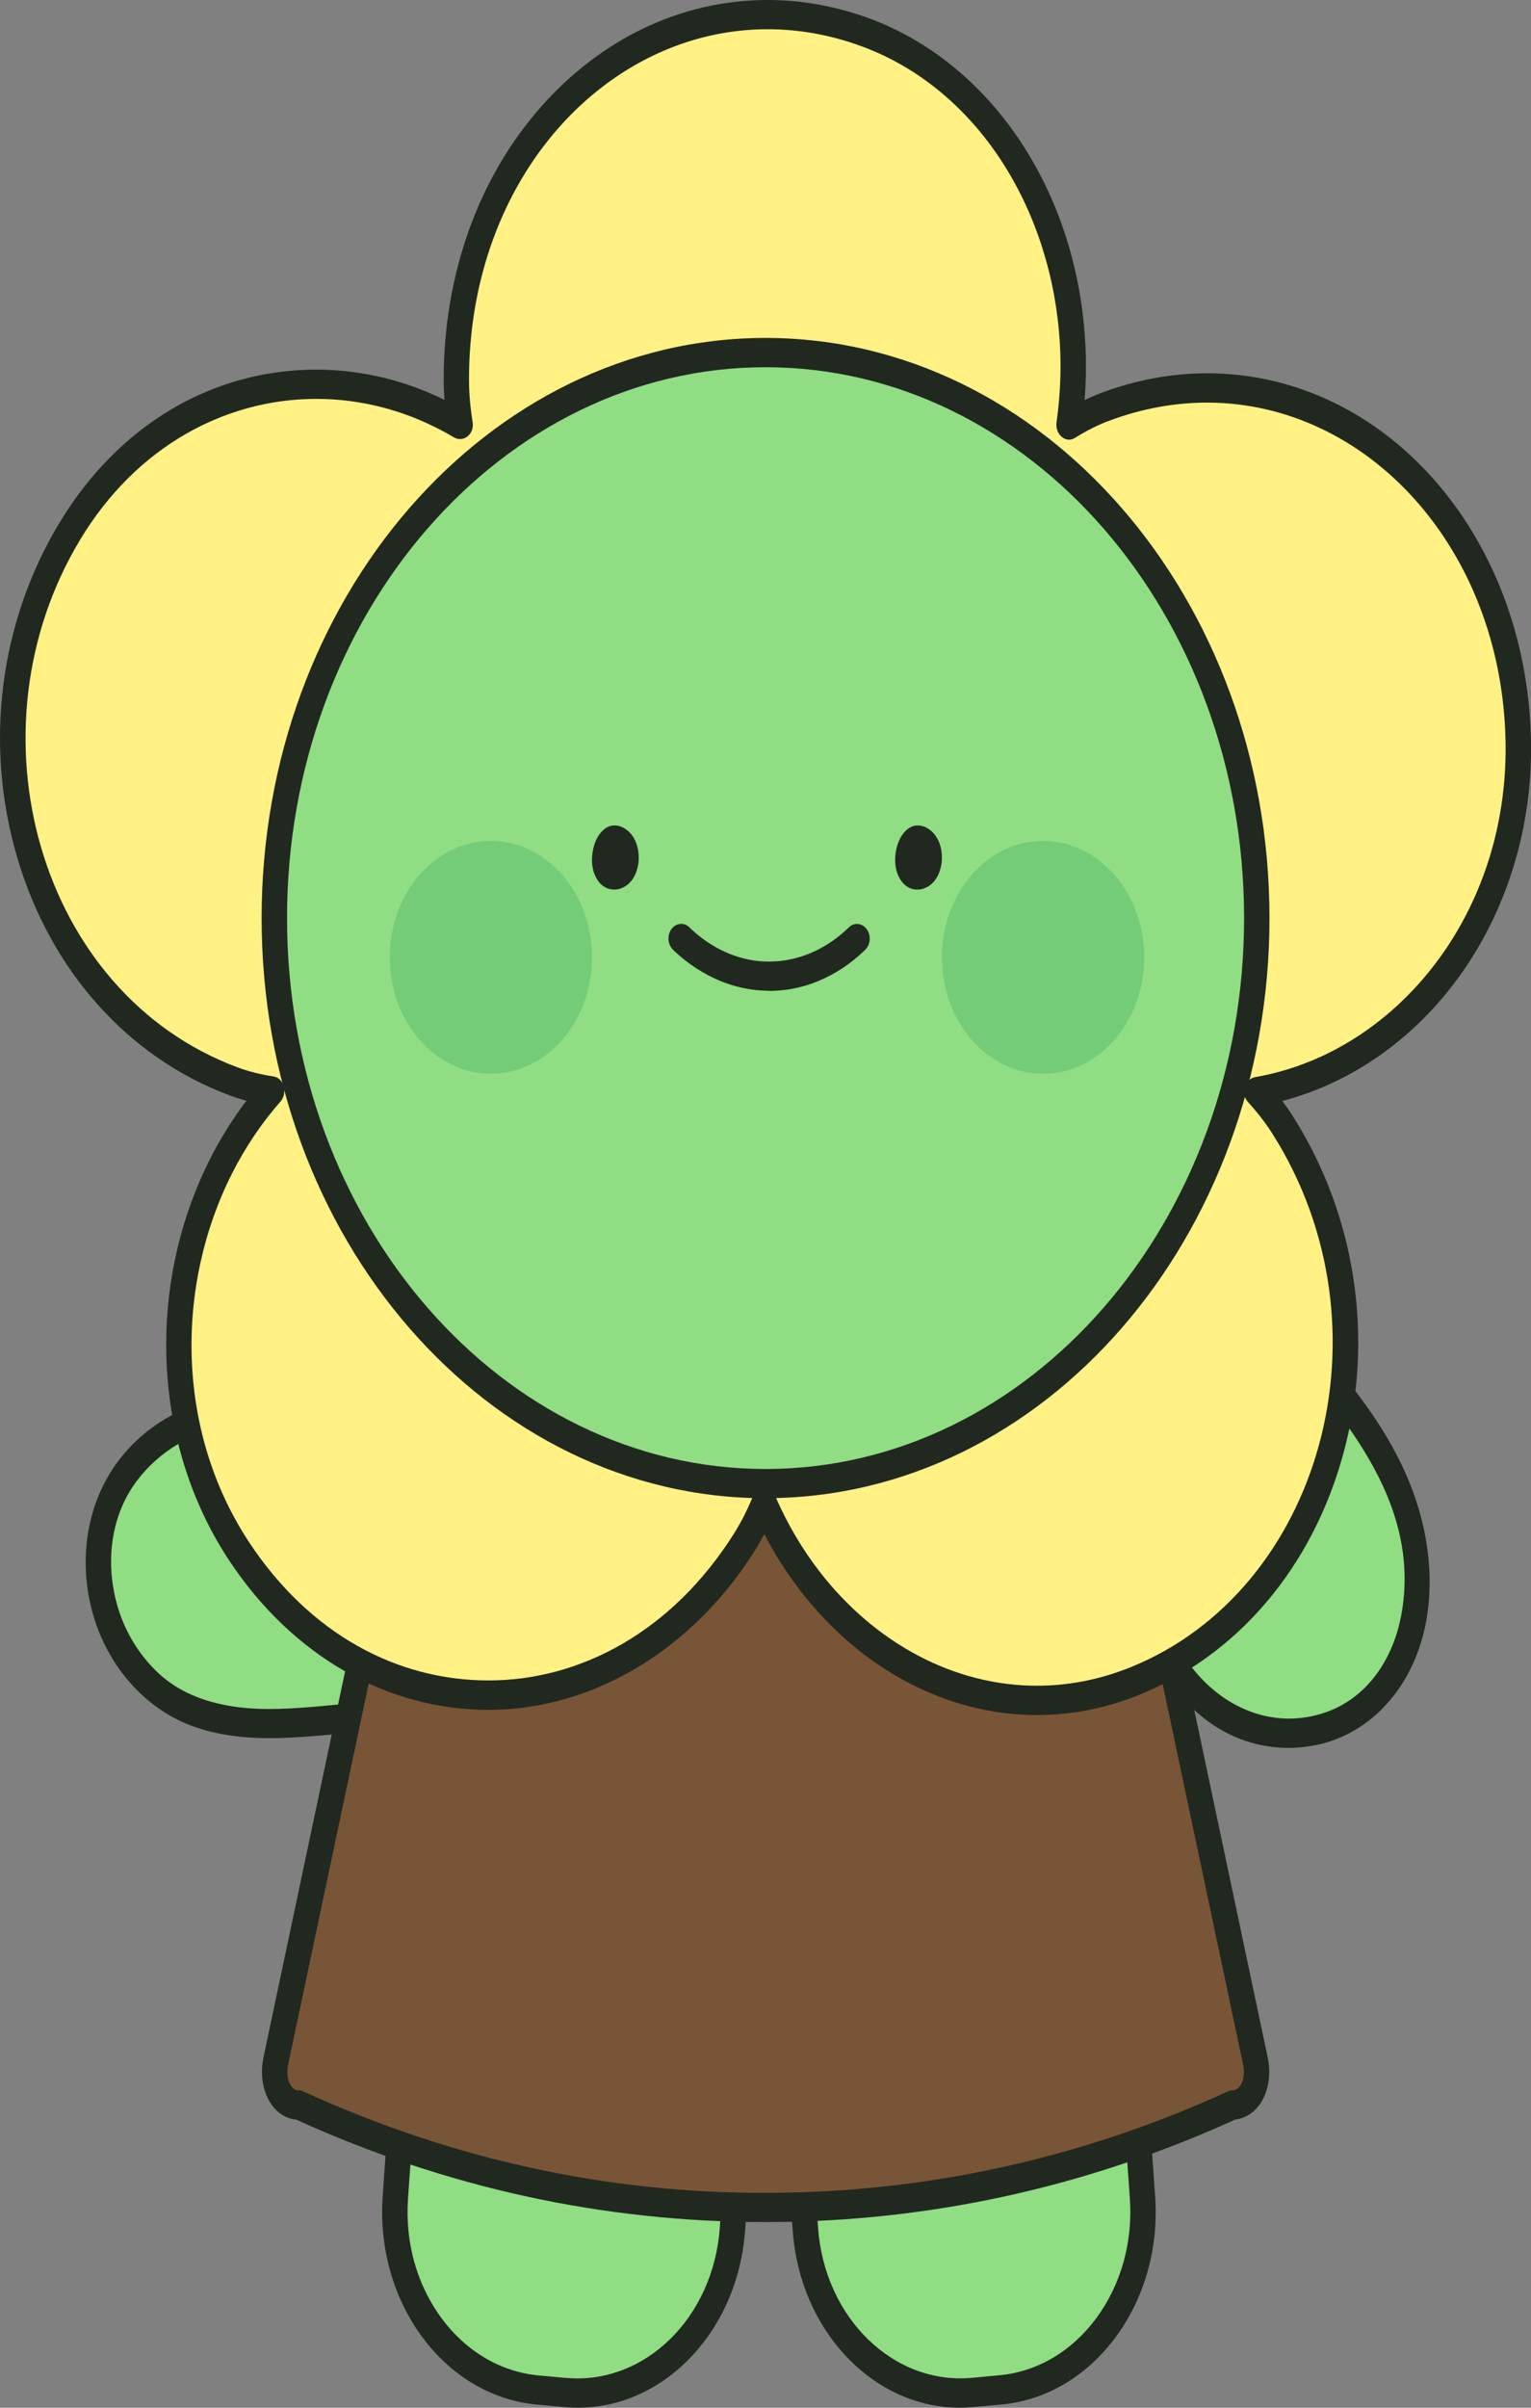 <svg width="77" height="121" viewBox="0 0 77 121" fill="none" xmlns="http://www.w3.org/2000/svg">
<rect x="0" y="0" width="77" height="121" fill="#808080" stroke="none"/>
<g clip-path="url(#clip0_100_5476)">
<path d="M30.052 97.05L28.662 96.921C24.363 96.523 20.597 100.208 20.25 105.154L19.88 110.43C19.534 115.375 22.738 119.707 27.037 120.106L28.427 120.235C32.726 120.634 36.492 116.948 36.839 112.003L37.208 106.726C37.555 101.781 34.351 97.449 30.052 97.05Z" fill="#90DD83"/>
<path d="M29.062 121C28.834 121 28.606 120.99 28.378 120.967L26.987 120.839C22.345 120.41 18.872 115.713 19.246 110.374L19.616 105.097C19.799 102.509 20.845 100.157 22.562 98.475C24.281 96.792 26.462 95.982 28.715 96.192L30.106 96.32C34.748 96.753 38.221 101.446 37.847 106.786L37.476 112.063C37.12 117.14 33.416 121 29.062 121ZM28.481 119.501C32.418 119.855 35.885 116.477 36.202 111.945L36.573 106.668C36.889 102.135 33.944 98.15 30.003 97.786L28.612 97.658C26.704 97.478 24.848 98.17 23.391 99.596C21.932 101.023 21.045 103.02 20.891 105.215L20.52 110.492C20.366 112.689 20.965 114.821 22.205 116.5C23.446 118.176 25.182 119.199 27.089 119.377L28.481 119.504V119.501Z" fill="#212820"/>
<path d="M48.911 120.232L50.3 120.103C54.599 119.704 57.804 115.372 57.457 110.427L57.087 105.151C56.74 100.205 52.974 96.52 48.675 96.918L47.285 97.047C42.986 97.446 39.782 101.778 40.129 106.723L40.499 112C40.846 116.945 44.612 120.631 48.911 120.232Z" fill="#90DD83"/>
<path d="M48.28 121C43.926 121 40.222 117.14 39.866 112.063L39.495 106.786C39.121 101.446 42.594 96.749 47.236 96.32L48.627 96.192C50.877 95.985 53.061 96.795 54.78 98.475C56.5 100.157 57.546 102.509 57.726 105.096L58.096 110.374C58.279 112.961 57.572 115.474 56.112 117.451C54.649 119.429 52.605 120.633 50.355 120.839L48.964 120.967C48.733 120.987 48.505 121 48.28 121ZM49.32 97.629C49.124 97.629 48.93 97.638 48.733 97.655L47.342 97.783C43.401 98.147 40.453 102.135 40.772 106.664L41.143 111.941C41.459 116.474 44.927 119.852 48.864 119.498L50.255 119.37C52.166 119.193 53.899 118.173 55.14 116.494C56.38 114.814 56.979 112.683 56.825 110.485L56.454 105.208C56.3 103.014 55.413 101.016 53.954 99.59C52.645 98.311 51.02 97.625 49.32 97.625V97.629Z" fill="#212820"/>
<path d="M64.403 66.536C66.784 69.229 69.404 72.014 70.633 75.677C72.17 80.265 70.924 85.657 66.391 86.9C64.326 87.468 61.988 86.864 60.36 85.287C58.339 83.325 57.261 80.347 56.275 77.606C55.875 76.497 55.508 75.375 55.157 74.244" fill="#90DD83"/>
<path d="M63.953 67.055C67.209 70.734 71.603 75.392 70.459 81.249C70.029 83.453 68.743 85.251 66.861 85.982C64.355 86.956 61.695 86.034 59.947 83.801C58.958 82.535 58.256 80.997 57.649 79.455C56.953 77.691 56.34 75.88 55.773 74.053C55.496 73.168 54.261 73.552 54.541 74.444C55.097 76.228 55.701 77.989 56.363 79.724C56.947 81.253 57.606 82.748 58.496 84.076C59.405 85.434 60.517 86.533 61.903 87.189C63.254 87.829 64.757 87.993 66.194 87.697C68.575 87.209 70.516 85.372 71.389 82.787C72.236 80.278 71.968 77.409 71.07 74.972C69.749 71.394 67.22 68.688 64.854 66.012C64.266 65.349 63.363 66.385 63.95 67.051L63.953 67.055Z" fill="#212820"/>
<path d="M21.783 73.014C18.61 71.817 15.26 70.413 11.864 70.836C7.613 71.368 4.02 75.116 5.138 80.321C5.645 82.689 7.182 84.805 9.15 85.746C11.593 86.913 14.387 86.651 16.956 86.402C17.994 86.3 19.032 86.162 20.064 86.005" fill="#90DD83"/>
<path d="M21.954 72.305C18.941 71.167 15.836 69.875 12.614 70.036C10.259 70.154 7.872 71.115 6.207 73.096C4.565 75.051 3.969 77.746 4.496 80.383C5.095 83.388 7.117 85.798 9.646 86.733C11.271 87.337 13.021 87.409 14.715 87.317C16.506 87.222 18.293 87.005 20.07 86.736C20.412 86.684 20.708 86.435 20.708 86.002C20.708 85.644 20.415 85.215 20.07 85.267C18.596 85.493 17.119 85.667 15.636 85.785C14.262 85.897 12.856 85.962 11.49 85.72C10.253 85.5 9.03 85.044 8.035 84.145C7.145 83.342 6.418 82.246 6.008 81.03C5.283 78.878 5.472 76.425 6.752 74.601C8.006 72.817 9.982 71.79 11.944 71.558C15.28 71.167 18.504 72.538 21.618 73.719C22.402 74.014 22.738 72.594 21.957 72.302L21.954 72.305Z" fill="#212820"/>
<path fill-rule="evenodd" clip-rule="evenodd" d="M54.068 65.372H22.941C22.371 65.372 21.849 65.864 21.706 66.54L13.871 103.575C13.626 104.726 14.176 105.788 15.023 105.788C20.54 108.311 29.003 111.131 39.586 110.925C49.104 110.741 56.765 108.176 61.986 105.788C62.065 105.788 62.627 105.775 62.972 105.113C63.183 104.703 63.26 104.152 63.137 103.578L55.302 66.543C55.16 65.867 54.638 65.375 54.068 65.375V65.372Z" fill="#785536"/>
<path d="M38.48 111.669C30.337 111.669 22.408 109.937 14.889 106.517C14.396 106.474 13.954 106.199 13.634 105.733C13.215 105.119 13.073 104.247 13.25 103.401L21.085 66.366C21.296 65.362 22.077 64.638 22.941 64.638H54.068C54.932 64.638 55.71 65.366 55.924 66.366L63.759 103.401C63.916 104.136 63.827 104.896 63.522 105.487C63.163 106.179 62.59 106.467 62.125 106.517C54.957 109.78 47.379 111.508 39.598 111.659C39.224 111.666 38.854 111.669 38.48 111.669ZM22.941 66.107C22.664 66.107 22.399 66.366 22.328 66.713L14.493 103.749C14.407 104.155 14.464 104.565 14.638 104.824C14.741 104.975 14.872 105.054 15.023 105.054H15.146L15.26 105.106C22.995 108.645 31.172 110.367 39.578 110.19C47.239 110.042 54.701 108.33 61.752 105.106L61.866 105.054H61.988C62.034 105.054 62.268 105.037 62.425 104.736C62.561 104.473 62.596 104.113 62.519 103.749L54.684 66.713C54.609 66.369 54.347 66.107 54.071 66.107H22.941Z" fill="#212820"/>
<path d="M52.152 85.454C47.858 85.454 43.706 83.283 40.764 79.501C39.846 78.321 39.065 76.999 38.44 75.572C38.135 76.271 37.799 76.933 37.431 77.514C34.349 82.394 29.661 85.195 24.572 85.195C19.482 85.195 15.074 82.565 12.038 77.98C8.348 72.407 7.992 64.805 11.125 58.609C11.818 57.238 12.671 55.972 13.657 54.851C12.984 54.736 12.332 54.569 11.738 54.346C6.817 52.506 3.074 48.314 1.471 42.843C-0.128 37.393 0.616 31.512 3.51 26.707C6.341 22.007 10.86 19.311 15.915 19.311C17.03 19.311 18.151 19.449 19.246 19.721C20.591 20.056 21.9 20.597 23.135 21.328C23.024 20.558 22.958 19.79 22.958 19.072C22.958 8.79 29.835 0.731 38.617 0.731C40.176 0.731 41.739 0.997 43.264 1.525C49.095 3.539 53.272 9.449 53.902 16.579C54.042 18.157 53.999 19.757 53.774 21.332C54.376 20.974 54.989 20.666 55.584 20.443C57.272 19.813 58.997 19.492 60.714 19.492C69.296 19.492 76.173 27.284 76.367 37.235C76.504 44.237 72.909 50.63 67.209 53.526C65.946 54.165 64.611 54.611 63.24 54.854C63.722 55.402 64.167 55.976 64.534 56.559C67.577 61.374 68.461 67.297 66.964 72.807C65.472 78.298 61.866 82.552 57.07 84.483C55.476 85.126 53.822 85.451 52.16 85.451L52.152 85.454ZM32.863 36.638C33.237 39.062 33.137 41.335 32.558 43.388C31.994 45.385 30.901 47.255 29.308 48.937C31.435 49.262 33.285 50.075 34.805 51.345C36.282 52.581 37.488 54.352 38.389 56.612C39.315 54.385 40.559 52.614 42.078 51.341C43.555 50.105 45.394 49.334 47.541 49.049C45.987 47.35 44.907 45.441 44.325 43.385C43.761 41.387 43.692 39.137 44.117 36.697C42.232 37.871 40.319 38.465 38.437 38.465C36.555 38.465 34.739 37.848 32.857 36.635L32.863 36.638Z" fill="#FFF183"/>
<path d="M38.611 1.469C40.077 1.469 41.576 1.715 43.076 2.234C48.944 4.26 52.685 10.151 53.261 16.658C53.395 18.157 53.355 19.692 53.138 21.217C53.07 21.696 53.395 22.096 53.765 22.096C53.862 22.096 53.965 22.07 54.062 22.007C54.635 21.65 55.208 21.358 55.776 21.148C57.441 20.525 59.097 20.233 60.705 20.233C68.743 20.233 75.529 27.527 75.72 37.258C75.857 44.306 72.144 50.216 66.941 52.856C65.74 53.467 64.463 53.896 63.135 54.129C62.607 54.221 62.379 54.962 62.767 55.385C63.24 55.9 63.656 56.438 64.007 56.992C70.183 66.769 66.433 79.931 56.85 83.791C55.285 84.421 53.703 84.716 52.152 84.716C47.966 84.716 44.006 82.564 41.24 79.006C40.367 77.881 39.615 76.618 39.01 75.234C38.888 74.956 38.654 74.814 38.42 74.814C38.186 74.814 37.97 74.949 37.858 75.221C37.579 75.9 37.263 76.52 36.912 77.074C33.79 82.017 29.171 84.45 24.569 84.45C19.967 84.45 15.585 82.118 12.542 77.524C8.83 71.915 8.813 64.621 11.673 58.967C12.332 57.665 13.147 56.451 14.102 55.362C14.481 54.929 14.287 54.178 13.757 54.096C13.11 53.998 12.497 53.847 11.932 53.634C1.942 49.908 -1.754 36.727 4.029 27.124C6.857 22.427 11.348 20.046 15.91 20.046C16.976 20.046 18.048 20.177 19.103 20.439C20.383 20.758 21.641 21.273 22.832 21.981C22.932 22.04 23.038 22.066 23.138 22.066C23.514 22.066 23.848 21.689 23.77 21.21C23.651 20.472 23.588 19.757 23.588 19.072C23.588 8.849 30.571 1.469 38.608 1.469M38.386 57.343C38.614 57.343 38.845 57.209 38.959 56.933C39.797 54.933 40.952 53.194 42.455 51.938C43.911 50.721 45.694 50.036 47.618 49.78C48.146 49.711 48.368 48.947 47.983 48.524C46.589 46.989 45.508 45.188 44.935 43.155C44.379 41.187 44.365 39.023 44.747 36.842C44.83 36.366 44.493 35.966 44.117 35.966C44.02 35.966 43.917 35.992 43.82 36.051C42.121 37.104 40.296 37.727 38.44 37.727C36.584 37.727 34.847 37.074 33.163 35.982C33.063 35.917 32.96 35.89 32.857 35.89C32.487 35.89 32.15 36.281 32.224 36.753C32.569 38.937 32.521 41.125 31.948 43.158C31.392 45.126 30.297 46.887 28.874 48.393C28.484 48.806 28.692 49.574 29.219 49.656C31.132 49.954 32.926 50.682 34.428 51.938C35.885 53.155 37 54.897 37.807 56.92C37.918 57.199 38.152 57.34 38.386 57.34M38.611 0C34.309 0 30.251 1.915 27.189 5.392C24.044 8.964 22.314 13.821 22.314 19.075C22.314 19.406 22.328 19.747 22.354 20.095C21.393 19.623 20.395 19.255 19.377 19.003C18.239 18.721 17.076 18.576 15.913 18.576C10.646 18.576 5.933 21.387 2.982 26.287C-0.031 31.286 -0.804 37.402 0.861 43.076C2.532 48.77 6.424 53.132 11.539 55.044C11.812 55.146 12.098 55.238 12.394 55.316C11.707 56.222 11.094 57.199 10.569 58.235C7.305 64.69 7.681 72.614 11.527 78.422C14.687 83.194 19.439 85.93 24.572 85.93C29.704 85.93 34.745 83.02 37.95 77.947C38.118 77.678 38.283 77.392 38.44 77.094C38.976 78.127 39.595 79.098 40.291 79.99C43.353 83.929 47.678 86.189 52.154 86.189C53.891 86.189 55.616 85.851 57.275 85.182C62.265 83.175 66.014 78.744 67.568 73.03C69.128 67.294 68.207 61.135 65.045 56.13C64.877 55.861 64.691 55.595 64.492 55.33C65.512 55.064 66.505 54.683 67.46 54.201C73.399 51.187 77.142 44.523 77 37.222C76.797 26.868 69.641 18.76 60.708 18.76C58.926 18.76 57.133 19.091 55.382 19.747C55.108 19.849 54.829 19.97 54.549 20.105C54.644 18.908 54.638 17.704 54.532 16.51C53.877 9.082 49.523 2.926 43.444 0.826C41.856 0.279 40.231 0 38.611 0ZM30.633 48.455C31.831 46.956 32.681 45.336 33.165 43.614C33.664 41.853 33.827 39.944 33.659 37.927C35.267 38.773 36.872 39.203 38.443 39.203C40.014 39.203 41.682 38.793 43.296 37.986C43.093 40.007 43.233 41.896 43.721 43.614C44.217 45.375 45.061 47.028 46.227 48.547C44.493 48.95 42.976 49.688 41.705 50.751C40.402 51.84 39.295 53.27 38.4 55.018C37.533 53.247 36.453 51.814 35.181 50.751C33.878 49.662 32.353 48.891 30.631 48.455H30.633Z" fill="#212820"/>
<path d="M38.503 74.555C52.148 74.555 63.209 61.832 63.209 46.136C63.209 30.441 52.148 17.717 38.503 17.717C24.858 17.717 13.797 30.441 13.797 46.136C13.797 61.832 24.858 74.555 38.503 74.555Z" fill="#90DD83"/>
<path d="M38.503 75.293C24.529 75.293 13.158 62.214 13.158 46.14C13.158 30.066 24.529 16.983 38.503 16.983C52.477 16.983 63.847 30.062 63.847 46.136C63.847 62.21 52.477 75.29 38.503 75.29V75.293ZM38.503 18.455C25.233 18.455 14.436 30.872 14.436 46.14C14.436 61.407 25.23 73.824 38.503 73.824C51.775 73.824 62.57 61.404 62.57 46.14C62.57 30.876 51.775 18.455 38.503 18.455Z" fill="#212820"/>
<path d="M32.125 43.132C32.119 43.447 32.045 43.758 31.908 44.027C31.54 44.749 30.653 44.969 30.129 44.332C29.884 44.034 29.767 43.614 29.772 43.201C29.781 42.601 29.995 41.935 30.462 41.62C30.862 41.351 31.343 41.502 31.671 41.84C31.985 42.164 32.133 42.647 32.122 43.129L32.125 43.132Z" fill="#212820"/>
<path d="M47.373 43.132C47.367 43.447 47.293 43.758 47.156 44.027C46.788 44.749 45.902 44.969 45.377 44.332C45.132 44.034 45.015 43.614 45.021 43.201C45.029 42.601 45.243 41.935 45.711 41.62C46.11 41.351 46.592 41.502 46.92 41.84C47.233 42.164 47.382 42.647 47.37 43.129L47.373 43.132Z" fill="#212820"/>
<path d="M38.685 49.79C36.228 49.79 34.494 48.36 33.844 47.724C33.576 47.461 33.545 46.996 33.773 46.687C34.001 46.379 34.406 46.34 34.674 46.605C35.238 47.16 36.786 48.445 38.973 48.314C40.795 48.216 42.081 47.202 42.686 46.609C42.954 46.346 43.356 46.379 43.587 46.691C43.818 46.999 43.786 47.465 43.518 47.727C42.791 48.445 41.24 49.665 39.036 49.787C38.919 49.793 38.802 49.797 38.685 49.797V49.79Z" fill="#212820"/>
<g opacity="0.6">
<path d="M52.46 53.962C55.269 53.962 57.546 51.342 57.546 48.111C57.546 44.879 55.269 42.26 52.46 42.26C49.65 42.26 47.373 44.879 47.373 48.111C47.373 51.342 49.65 53.962 52.46 53.962Z" fill="#60C172"/>
</g>
<g opacity="0.6">
<path d="M24.689 53.962C27.498 53.962 29.775 51.342 29.775 48.111C29.775 44.879 27.498 42.26 24.689 42.26C21.879 42.26 19.602 44.879 19.602 48.111C19.602 51.342 21.879 53.962 24.689 53.962Z" fill="#60C172"/>
</g>
</g>
<defs>
<clipPath id="clip0_100_5476">
<rect width="77" height="121" fill="white"/>
</clipPath>
</defs>
</svg>
